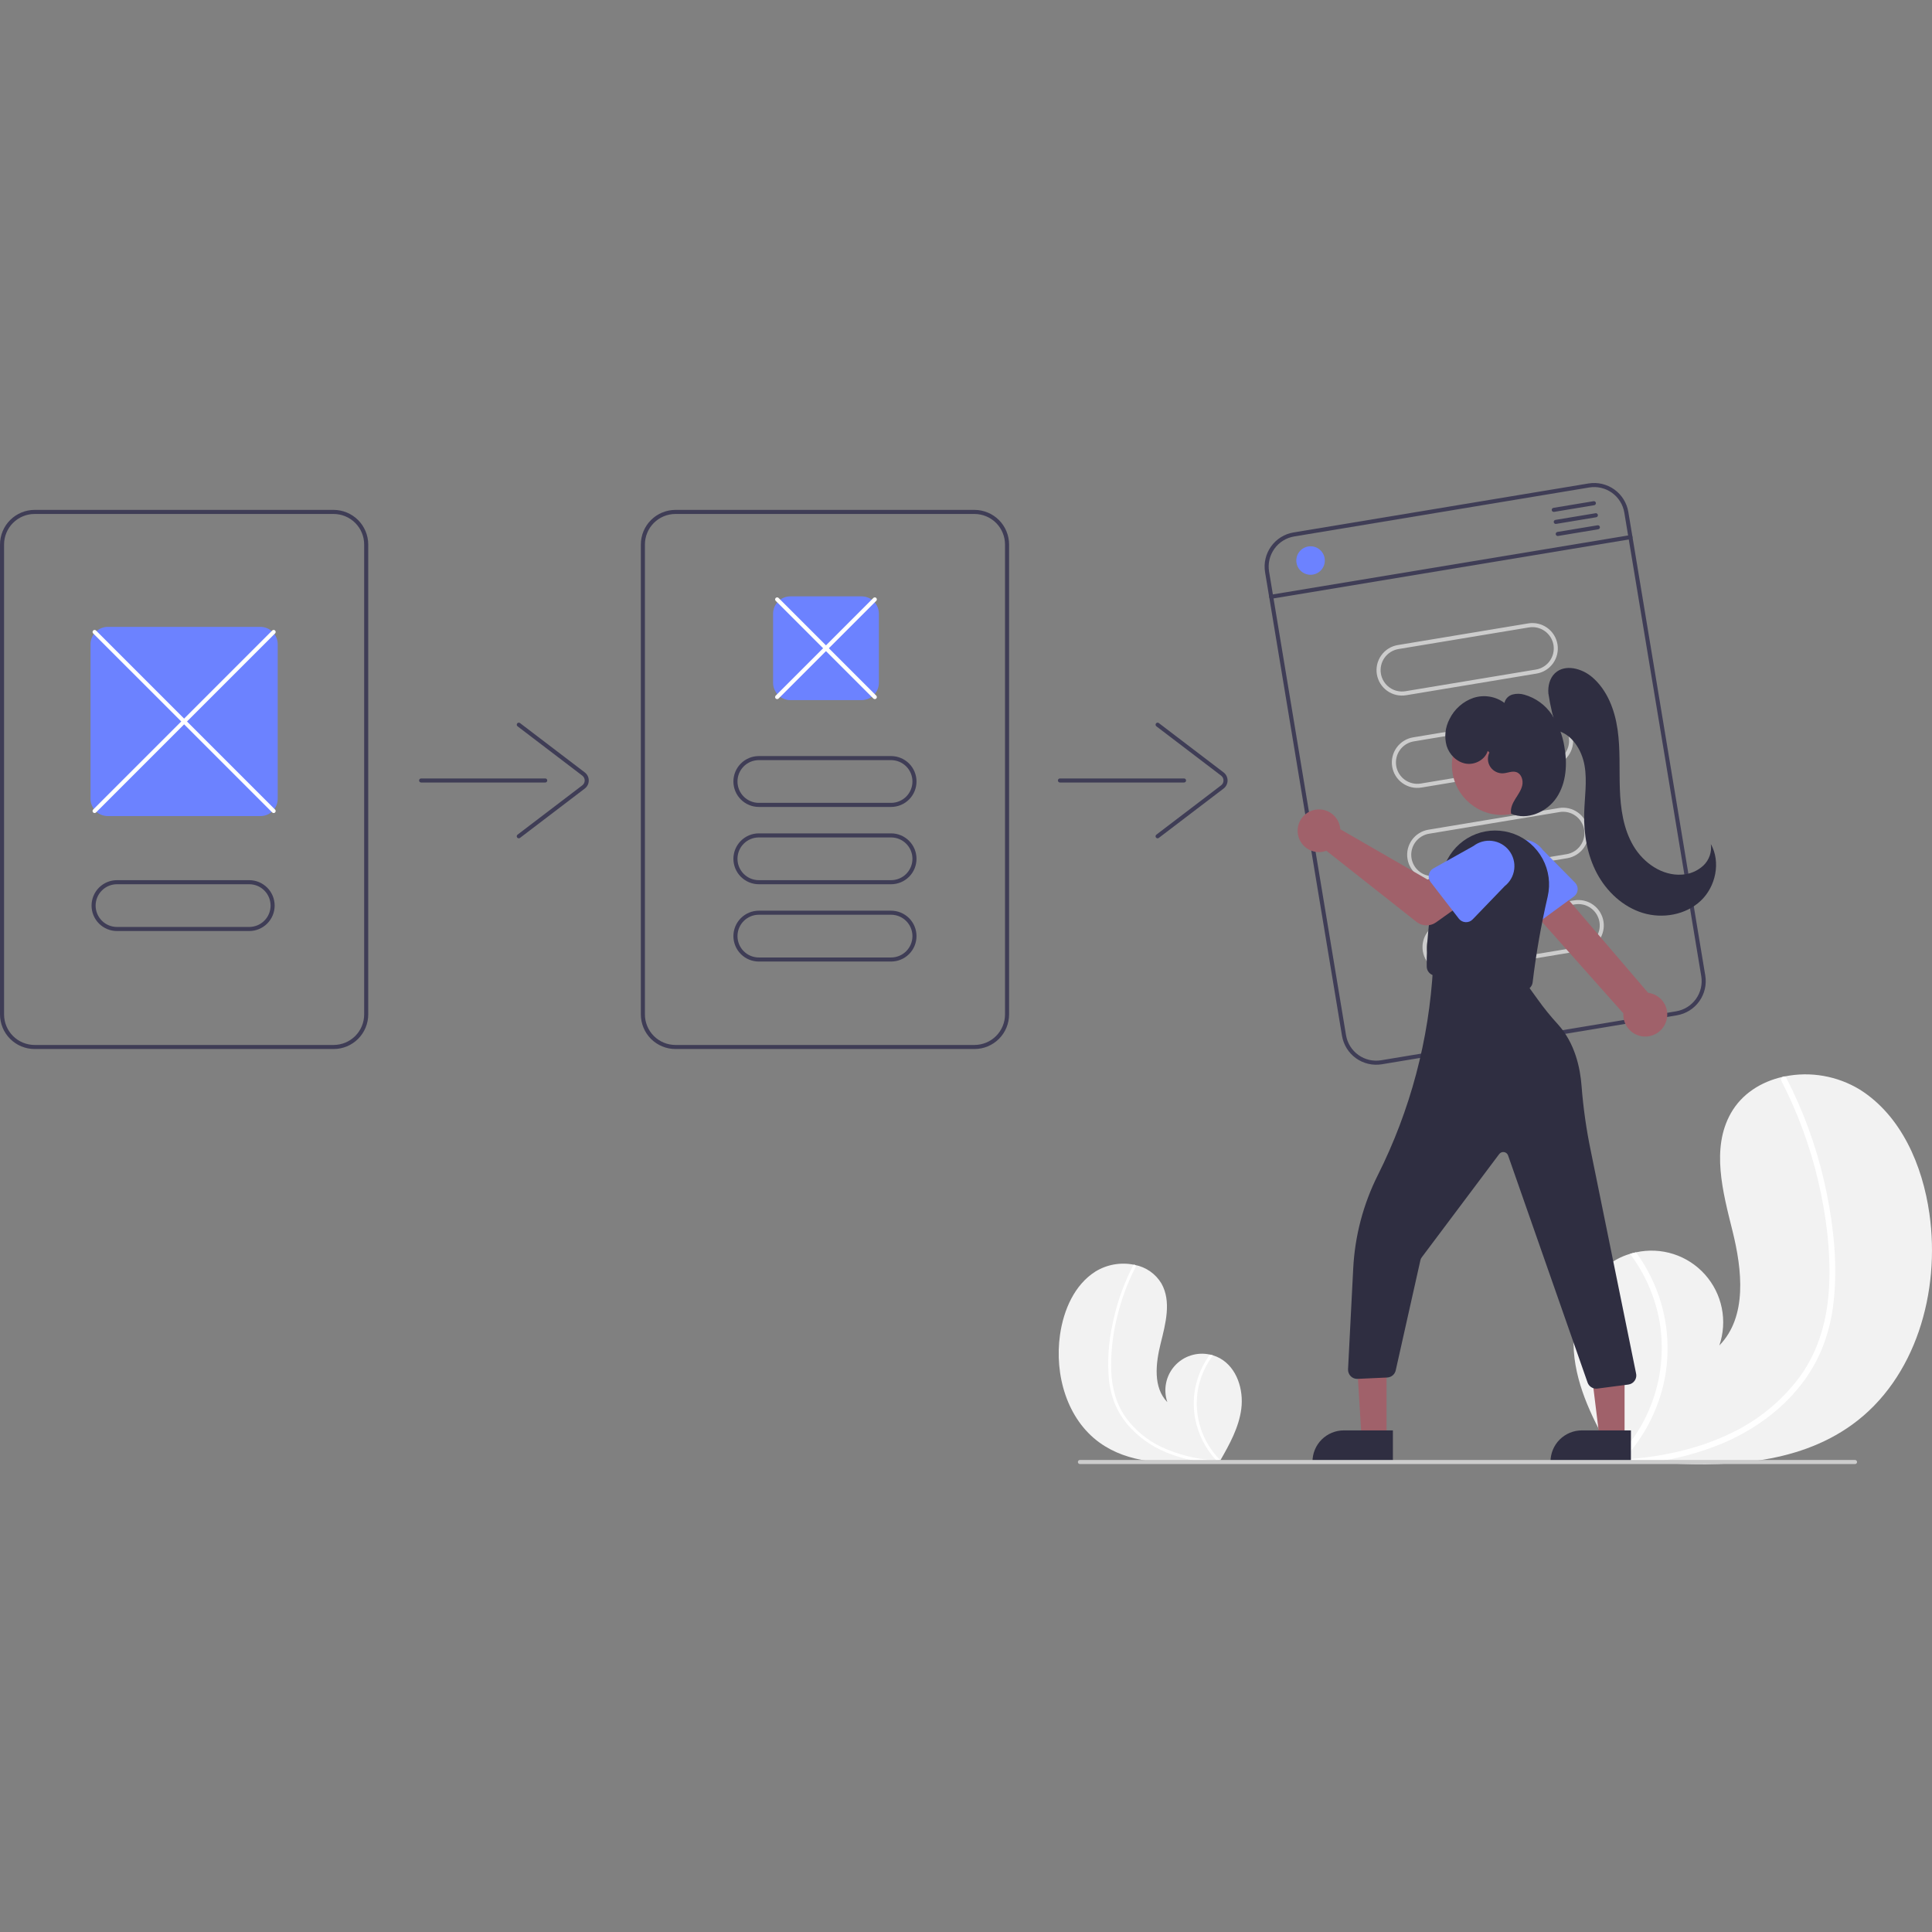 <svg xmlns="http://www.w3.org/2000/svg" fill="none" viewBox="0 0 100 100" height="100" width="100">
<rect x="0" y="0" width="100" height="100" fill="#808080" stroke="none"/>
<g clip-path="url(#clip0)">
<path fill="#F2F2F2" d="M95.859 73.745C92.948 75.841 89.176 75.947 85.53 75.689C85.021 75.653 84.515 75.611 84.014 75.566C84.011 75.565 84.007 75.565 84.004 75.564C83.98 75.562 83.956 75.56 83.933 75.558C83.83 75.549 83.726 75.539 83.624 75.529L83.648 75.575L83.724 75.719C83.697 75.671 83.669 75.624 83.642 75.576C83.634 75.561 83.625 75.547 83.617 75.533C82.673 73.889 81.736 72.185 81.497 70.308C81.25 68.36 81.944 66.154 83.659 65.197C83.883 65.071 84.122 64.972 84.369 64.899C84.471 64.868 84.575 64.843 84.68 64.82C85.323 64.678 85.993 64.709 86.62 64.91C87.247 65.112 87.809 65.477 88.248 65.968C88.687 66.459 88.988 67.058 89.119 67.704C89.249 68.349 89.206 69.018 88.993 69.641C90.447 68.151 90.175 65.733 89.674 63.712C89.171 61.691 88.563 59.442 89.585 57.627C90.153 56.617 91.152 55.99 92.273 55.737C92.308 55.73 92.342 55.722 92.376 55.716C93.712 55.445 95.1 55.689 96.265 56.397C98.408 57.748 99.509 60.309 99.866 62.818C100.442 66.855 99.168 71.36 95.859 73.745Z"></path>
<path fill="white" d="M94.919 67.273C94.835 68.163 94.621 69.037 94.284 69.866C93.974 70.599 93.556 71.282 93.044 71.892C91.998 73.15 90.614 74.096 89.112 74.727C87.963 75.197 86.76 75.52 85.53 75.689C85.021 75.653 84.515 75.611 84.014 75.566C84.011 75.565 84.007 75.565 84.004 75.564C83.98 75.562 83.956 75.56 83.933 75.558C83.83 75.549 83.726 75.539 83.624 75.529L83.648 75.575L83.724 75.719C83.697 75.671 83.669 75.624 83.642 75.576C83.634 75.561 83.625 75.547 83.617 75.533C84.539 74.614 85.228 73.488 85.625 72.249C86.022 71.009 86.116 69.693 85.899 68.409C85.673 67.135 85.148 65.932 84.369 64.899C84.471 64.868 84.575 64.843 84.68 64.82C84.977 65.225 85.236 65.656 85.457 66.107C86.248 67.715 86.501 69.535 86.177 71.298C85.876 72.893 85.126 74.369 84.016 75.552C84.113 75.546 84.211 75.538 84.307 75.529C86.127 75.375 87.943 74.984 89.594 74.182C91.005 73.514 92.23 72.508 93.161 71.255C94.161 69.876 94.602 68.218 94.677 66.532C94.758 64.728 94.523 62.891 94.112 61.136C93.691 59.337 93.052 57.596 92.208 55.952C92.19 55.915 92.186 55.872 92.198 55.832C92.21 55.792 92.237 55.758 92.273 55.737C92.303 55.717 92.34 55.709 92.376 55.716C92.394 55.721 92.41 55.729 92.424 55.741C92.438 55.753 92.449 55.767 92.456 55.784C92.56 55.987 92.662 56.19 92.76 56.396C93.578 58.108 94.181 59.914 94.553 61.774C94.915 63.569 95.108 65.446 94.919 67.273Z"></path>
<path fill="#F2F2F2" d="M56.914 74.671C58.4 75.742 60.327 75.796 62.19 75.664C62.45 75.646 62.708 75.624 62.964 75.601C62.965 75.601 62.967 75.601 62.969 75.601C62.981 75.6 62.994 75.598 63.005 75.598C63.058 75.593 63.111 75.588 63.163 75.583L63.151 75.606L63.112 75.68C63.126 75.655 63.14 75.631 63.154 75.607C63.158 75.599 63.163 75.592 63.167 75.585C63.649 74.745 64.128 73.874 64.25 72.916C64.376 71.921 64.021 70.794 63.146 70.305C63.031 70.241 62.909 70.19 62.783 70.153C62.731 70.137 62.678 70.124 62.624 70.112C62.295 70.04 61.953 70.055 61.633 70.159C61.313 70.261 61.026 70.448 60.801 70.699C60.577 70.95 60.423 71.255 60.357 71.585C60.29 71.915 60.312 72.257 60.421 72.575C59.678 71.814 59.817 70.578 60.073 69.546C60.33 68.514 60.64 67.365 60.118 66.438C59.971 66.189 59.772 65.975 59.535 65.808C59.298 65.642 59.029 65.527 58.745 65.473C58.728 65.469 58.71 65.465 58.693 65.462C58.01 65.323 57.301 65.448 56.706 65.81C55.611 66.5 55.049 67.808 54.866 69.09C54.572 71.152 55.223 73.453 56.914 74.671Z"></path>
<path fill="white" d="M57.394 71.365C57.437 71.82 57.546 72.266 57.718 72.69C57.877 73.064 58.09 73.413 58.352 73.725C58.896 74.361 59.584 74.858 60.36 75.173C60.947 75.413 61.562 75.578 62.19 75.664C62.45 75.646 62.708 75.624 62.964 75.601C62.966 75.601 62.968 75.601 62.969 75.601C62.981 75.599 62.994 75.598 63.006 75.598C63.058 75.593 63.111 75.588 63.163 75.583L63.151 75.606L63.112 75.68C63.126 75.655 63.14 75.631 63.154 75.606C63.158 75.599 63.163 75.592 63.167 75.585C62.696 75.115 62.344 74.54 62.142 73.907C61.939 73.274 61.891 72.601 62.001 71.946C62.117 71.295 62.385 70.68 62.783 70.153C62.731 70.137 62.678 70.124 62.624 70.112C62.473 70.319 62.34 70.539 62.227 70.77C61.823 71.591 61.694 72.521 61.859 73.421C62.013 74.236 62.396 74.99 62.964 75.595C62.914 75.591 62.864 75.587 62.815 75.583C61.88 75.521 60.964 75.287 60.114 74.895C59.393 74.553 58.767 74.04 58.292 73.399C57.781 72.695 57.556 71.848 57.517 70.987C57.487 70.059 57.585 69.132 57.806 68.231C58.021 67.311 58.347 66.422 58.778 65.582C58.788 65.563 58.79 65.541 58.784 65.521C58.778 65.5 58.764 65.483 58.745 65.472C58.73 65.462 58.711 65.458 58.693 65.462C58.684 65.464 58.675 65.468 58.668 65.475C58.661 65.481 58.656 65.488 58.652 65.496C58.599 65.6 58.547 65.704 58.496 65.809C58.078 66.683 57.771 67.606 57.581 68.556C57.378 69.478 57.315 70.425 57.394 71.365Z"></path>
<path fill="#3F3D56" d="M17.27 26.392H1.79C1.316 26.393 0.861 26.582 0.525 26.918C0.189 27.253 0.001 27.708 0 28.183V52.507C0.001 52.982 0.189 53.437 0.525 53.772C0.861 54.108 1.316 54.297 1.79 54.297H17.27C17.744 54.297 18.199 54.108 18.535 53.772C18.87 53.437 19.059 52.982 19.06 52.507V28.183C19.059 27.708 18.87 27.253 18.535 26.918C18.199 26.582 17.744 26.393 17.27 26.392ZM18.849 52.507C18.849 52.926 18.682 53.328 18.386 53.624C18.09 53.92 17.688 54.086 17.27 54.087H1.79C1.371 54.086 0.97 53.92 0.674 53.624C0.378 53.328 0.211 52.926 0.211 52.507V28.183C0.211 27.764 0.378 27.362 0.674 27.066C0.97 26.77 1.371 26.604 1.79 26.603H17.27C17.688 26.604 18.09 26.77 18.386 27.066C18.682 27.362 18.849 27.764 18.849 28.183V52.507Z"></path>
<path fill="#3F3D56" d="M50.44 54.297H34.96C34.486 54.297 34.031 54.108 33.695 53.773C33.359 53.437 33.171 52.982 33.17 52.507V28.183C33.171 27.708 33.359 27.253 33.695 26.917C34.031 26.582 34.486 26.393 34.96 26.392H50.44C50.914 26.393 51.369 26.582 51.705 26.917C52.041 27.253 52.229 27.708 52.23 28.183V52.507C52.229 52.982 52.041 53.437 51.705 53.773C51.369 54.108 50.914 54.297 50.44 54.297ZM34.96 26.603C34.541 26.604 34.14 26.77 33.844 27.066C33.548 27.362 33.381 27.764 33.381 28.183V52.507C33.381 52.926 33.548 53.328 33.844 53.624C34.14 53.92 34.541 54.086 34.96 54.087H50.44C50.858 54.086 51.26 53.92 51.556 53.624C51.852 53.328 52.019 52.926 52.019 52.507V28.183C52.019 27.764 51.852 27.362 51.556 27.066C51.26 26.77 50.858 26.604 50.44 26.603H34.96Z"></path>
<path fill="#3F3D56" d="M28.221 40.503H21.797C21.77 40.503 21.743 40.492 21.723 40.472C21.703 40.452 21.692 40.425 21.692 40.398C21.692 40.37 21.703 40.343 21.723 40.323C21.743 40.303 21.77 40.292 21.797 40.292H28.221C28.249 40.292 28.276 40.303 28.295 40.323C28.315 40.343 28.326 40.37 28.326 40.398C28.326 40.425 28.315 40.452 28.295 40.472C28.276 40.492 28.249 40.503 28.221 40.503Z"></path>
<path fill="#3F3D56" d="M26.852 43.391C26.83 43.391 26.809 43.384 26.791 43.371C26.773 43.358 26.759 43.34 26.752 43.319C26.745 43.298 26.745 43.276 26.751 43.255C26.758 43.234 26.771 43.215 26.788 43.202L30.139 40.649C30.178 40.619 30.209 40.581 30.231 40.538C30.253 40.494 30.264 40.446 30.264 40.398C30.264 40.349 30.253 40.301 30.231 40.257C30.209 40.214 30.178 40.176 30.139 40.146L26.788 37.593C26.766 37.576 26.752 37.551 26.748 37.524C26.744 37.496 26.752 37.468 26.768 37.446C26.785 37.424 26.81 37.409 26.838 37.405C26.866 37.402 26.894 37.409 26.916 37.426L30.267 39.979C30.331 40.028 30.384 40.091 30.42 40.164C30.456 40.236 30.474 40.316 30.474 40.398C30.474 40.479 30.456 40.559 30.42 40.631C30.384 40.704 30.331 40.767 30.267 40.816L26.916 43.369C26.898 43.383 26.875 43.391 26.852 43.391V43.391Z"></path>
<path fill="#3F3D56" d="M61.285 40.503H54.862C54.834 40.503 54.807 40.492 54.788 40.472C54.768 40.452 54.757 40.425 54.757 40.398C54.757 40.37 54.768 40.343 54.788 40.323C54.807 40.303 54.834 40.292 54.862 40.292H61.285C61.313 40.292 61.34 40.303 61.36 40.323C61.38 40.343 61.391 40.37 61.391 40.398C61.391 40.425 61.38 40.452 61.36 40.472C61.34 40.492 61.313 40.503 61.285 40.503Z"></path>
<path fill="#3F3D56" d="M59.917 43.391C59.895 43.391 59.873 43.384 59.855 43.371C59.838 43.358 59.824 43.34 59.817 43.319C59.81 43.298 59.81 43.276 59.816 43.255C59.823 43.234 59.836 43.215 59.853 43.202L63.204 40.649C63.243 40.619 63.274 40.581 63.296 40.538C63.317 40.494 63.328 40.446 63.328 40.398C63.328 40.349 63.317 40.301 63.296 40.257C63.274 40.214 63.243 40.176 63.204 40.146L59.853 37.593C59.831 37.576 59.816 37.551 59.813 37.524C59.809 37.496 59.816 37.468 59.833 37.446C59.85 37.424 59.875 37.409 59.903 37.405C59.93 37.402 59.958 37.409 59.981 37.426L63.332 39.979C63.396 40.028 63.449 40.091 63.484 40.164C63.52 40.236 63.539 40.316 63.539 40.398C63.539 40.479 63.52 40.559 63.484 40.631C63.449 40.704 63.396 40.767 63.332 40.816L59.981 43.369C59.962 43.383 59.94 43.391 59.917 43.391V43.391Z"></path>
<path fill="#6C82FF" d="M44.595 36.238H40.91C40.672 36.238 40.445 36.144 40.277 35.976C40.109 35.808 40.015 35.58 40.015 35.343V31.763C40.015 31.526 40.109 31.298 40.277 31.13C40.445 30.962 40.672 30.868 40.91 30.868H44.595C44.833 30.868 45.06 30.962 45.228 31.13C45.396 31.298 45.49 31.526 45.49 31.763V35.343C45.49 35.58 45.396 35.808 45.228 35.976C45.06 36.144 44.833 36.238 44.595 36.238V36.238Z"></path>
<path fill="white" d="M45.28 36.185C45.266 36.185 45.252 36.183 45.239 36.178C45.227 36.172 45.215 36.164 45.205 36.155L40.151 31.1C40.141 31.09 40.133 31.079 40.128 31.066C40.123 31.053 40.12 31.04 40.12 31.026C40.12 31.012 40.123 30.998 40.128 30.985C40.133 30.973 40.141 30.961 40.151 30.951C40.16 30.942 40.172 30.934 40.185 30.928C40.198 30.923 40.211 30.92 40.225 30.92C40.239 30.92 40.253 30.923 40.266 30.928C40.278 30.934 40.29 30.942 40.3 30.951L45.354 36.006C45.369 36.02 45.379 36.039 45.383 36.06C45.387 36.08 45.385 36.101 45.377 36.12C45.369 36.14 45.355 36.156 45.338 36.168C45.321 36.179 45.3 36.185 45.28 36.185L45.28 36.185Z"></path>
<path fill="white" d="M40.225 36.185C40.205 36.185 40.184 36.179 40.167 36.168C40.15 36.156 40.136 36.14 40.128 36.12C40.12 36.101 40.118 36.08 40.122 36.06C40.126 36.039 40.136 36.02 40.151 36.006L45.205 30.951C45.215 30.942 45.227 30.934 45.24 30.928C45.252 30.923 45.266 30.92 45.28 30.92C45.294 30.92 45.307 30.923 45.32 30.928C45.333 30.934 45.345 30.942 45.354 30.951C45.364 30.961 45.372 30.973 45.377 30.985C45.383 30.998 45.385 31.012 45.385 31.026C45.385 31.04 45.383 31.053 45.377 31.066C45.372 31.079 45.364 31.09 45.354 31.1L40.3 36.155C40.29 36.164 40.279 36.172 40.266 36.178C40.253 36.183 40.239 36.185 40.225 36.185V36.185Z"></path>
<path fill="#3F3D56" d="M46.122 41.767H39.278C38.928 41.767 38.594 41.628 38.347 41.381C38.1 41.134 37.961 40.799 37.961 40.45C37.961 40.101 38.1 39.766 38.347 39.519C38.594 39.273 38.928 39.134 39.278 39.134H46.122C46.471 39.134 46.806 39.273 47.053 39.519C47.3 39.766 47.438 40.101 47.438 40.45C47.438 40.799 47.3 41.134 47.053 41.381C46.806 41.628 46.471 41.767 46.122 41.767ZM39.278 39.344C38.984 39.344 38.703 39.461 38.496 39.668C38.288 39.876 38.172 40.157 38.172 40.45C38.172 40.743 38.288 41.025 38.496 41.232C38.703 41.439 38.984 41.556 39.278 41.556H46.122C46.415 41.556 46.697 41.439 46.904 41.232C47.111 41.025 47.228 40.743 47.228 40.45C47.228 40.157 47.111 39.876 46.904 39.668C46.697 39.461 46.415 39.344 46.122 39.344H39.278Z"></path>
<path fill="#3F3D56" d="M46.122 45.768H39.278C38.928 45.768 38.594 45.629 38.347 45.382C38.1 45.136 37.961 44.801 37.961 44.452C37.961 44.103 38.1 43.768 38.347 43.521C38.594 43.274 38.928 43.135 39.278 43.135H46.122C46.471 43.135 46.806 43.274 47.053 43.521C47.3 43.768 47.438 44.103 47.438 44.452C47.438 44.801 47.3 45.136 47.053 45.382C46.806 45.629 46.471 45.768 46.122 45.768V45.768ZM39.278 43.346C38.984 43.346 38.703 43.462 38.496 43.67C38.288 43.877 38.172 44.158 38.172 44.452C38.172 44.745 38.288 45.026 38.496 45.233C38.703 45.441 38.984 45.557 39.278 45.557H46.122C46.415 45.557 46.697 45.441 46.904 45.233C47.111 45.026 47.228 44.745 47.228 44.452C47.228 44.158 47.111 43.877 46.904 43.67C46.697 43.462 46.415 43.346 46.122 43.346H39.278Z"></path>
<path fill="#3F3D56" d="M46.122 49.769H39.278C38.928 49.769 38.594 49.631 38.347 49.384C38.1 49.137 37.961 48.802 37.961 48.453C37.961 48.104 38.1 47.769 38.347 47.522C38.594 47.276 38.928 47.137 39.278 47.137H46.122C46.471 47.137 46.806 47.276 47.053 47.522C47.3 47.769 47.438 48.104 47.438 48.453C47.438 48.802 47.3 49.137 47.053 49.384C46.806 49.631 46.471 49.769 46.122 49.769ZM39.278 47.347C38.984 47.347 38.703 47.464 38.496 47.671C38.288 47.879 38.172 48.16 38.172 48.453C38.172 48.746 38.288 49.028 38.496 49.235C38.703 49.442 38.984 49.559 39.278 49.559H46.122C46.415 49.559 46.697 49.442 46.904 49.235C47.111 49.028 47.228 48.746 47.228 48.453C47.228 48.16 47.111 47.879 46.904 47.671C46.697 47.464 46.415 47.347 46.122 47.347H39.278Z"></path>
<path fill="#3F3D56" d="M82.223 25.024L66.953 27.559C66.484 27.637 66.067 27.898 65.79 28.284C65.514 28.67 65.403 29.149 65.48 29.618L69.462 53.614C69.541 54.082 69.801 54.5 70.187 54.776C70.573 55.052 71.053 55.164 71.521 55.087L86.792 52.553C87.26 52.474 87.678 52.214 87.954 51.828C88.23 51.442 88.342 50.962 88.265 50.494L84.282 26.497C84.204 26.029 83.943 25.611 83.557 25.335C83.171 25.059 82.691 24.947 82.223 25.024V25.024ZM88.057 50.528C88.125 50.941 88.026 51.365 87.783 51.705C87.539 52.046 87.17 52.276 86.757 52.345L71.487 54.879C71.074 54.947 70.65 54.849 70.31 54.605C69.969 54.362 69.739 53.993 69.67 53.58L65.687 29.583C65.619 29.17 65.718 28.747 65.962 28.406C66.205 28.066 66.574 27.835 66.987 27.767L82.257 25.232C82.671 25.164 83.094 25.263 83.435 25.506C83.775 25.75 84.005 26.119 84.074 26.532L88.057 50.528Z"></path>
<path fill="#CCCCCC" d="M79.533 34.864L72.781 35.985C72.436 36.042 72.083 35.96 71.799 35.757C71.515 35.554 71.324 35.246 71.266 34.902C71.209 34.557 71.291 34.204 71.495 33.92C71.698 33.636 72.005 33.445 72.35 33.388L79.102 32.267C79.446 32.21 79.799 32.292 80.083 32.495C80.366 32.698 80.558 33.006 80.615 33.35C80.672 33.694 80.59 34.047 80.387 34.331C80.184 34.615 79.877 34.807 79.533 34.864V34.864ZM72.384 33.595C72.095 33.644 71.837 33.804 71.666 34.043C71.495 34.282 71.427 34.578 71.475 34.867C71.523 35.156 71.683 35.415 71.922 35.585C72.16 35.756 72.457 35.825 72.746 35.777L79.498 34.656C79.788 34.608 80.046 34.447 80.216 34.209C80.387 33.97 80.456 33.674 80.408 33.385C80.36 33.095 80.199 32.837 79.96 32.666C79.722 32.496 79.425 32.427 79.136 32.475L72.384 33.595Z"></path>
<path fill="#CCCCCC" d="M80.326 39.643L73.574 40.763C73.403 40.792 73.229 40.786 73.06 40.747C72.892 40.708 72.733 40.636 72.592 40.536C72.451 40.435 72.332 40.308 72.24 40.161C72.149 40.014 72.087 39.851 72.059 39.68C72.031 39.51 72.036 39.335 72.075 39.167C72.115 38.998 72.186 38.839 72.287 38.699C72.388 38.558 72.515 38.439 72.662 38.347C72.809 38.256 72.972 38.194 73.143 38.166L79.895 37.045C80.24 36.988 80.593 37.07 80.876 37.273C81.16 37.477 81.352 37.784 81.409 38.129C81.466 38.473 81.384 38.826 81.181 39.11C80.978 39.394 80.671 39.585 80.326 39.643V39.643ZM73.177 38.374C72.888 38.422 72.63 38.583 72.459 38.822C72.289 39.06 72.22 39.356 72.268 39.646C72.316 39.935 72.477 40.193 72.715 40.364C72.954 40.534 73.25 40.603 73.539 40.556L80.292 39.435C80.581 39.387 80.839 39.226 81.01 38.987C81.18 38.749 81.249 38.452 81.201 38.163C81.153 37.874 80.992 37.616 80.754 37.445C80.515 37.274 80.219 37.205 79.93 37.253L73.177 38.374Z"></path>
<path fill="#CCCCCC" d="M81.119 44.421L74.367 45.542C74.196 45.57 74.022 45.565 73.853 45.526C73.685 45.487 73.526 45.415 73.385 45.314C73.244 45.214 73.125 45.086 73.033 44.94C72.942 44.793 72.88 44.63 72.852 44.459C72.824 44.288 72.829 44.114 72.868 43.945C72.908 43.777 72.98 43.618 73.08 43.477C73.181 43.337 73.308 43.217 73.455 43.126C73.602 43.035 73.765 42.973 73.936 42.945L80.688 41.824C81.032 41.767 81.385 41.849 81.669 42.052C81.953 42.255 82.144 42.563 82.201 42.907C82.258 43.252 82.177 43.604 81.974 43.888C81.771 44.172 81.463 44.364 81.119 44.421ZM73.97 43.153C73.827 43.176 73.69 43.228 73.567 43.305C73.443 43.382 73.336 43.482 73.252 43.6C73.167 43.718 73.107 43.852 73.074 43.993C73.041 44.135 73.037 44.281 73.06 44.424C73.084 44.568 73.136 44.705 73.213 44.828C73.289 44.951 73.39 45.058 73.508 45.143C73.626 45.227 73.76 45.288 73.901 45.32C74.043 45.353 74.189 45.358 74.332 45.334L81.085 44.213C81.228 44.19 81.365 44.138 81.488 44.061C81.612 43.984 81.719 43.884 81.803 43.766C81.888 43.648 81.948 43.514 81.981 43.373C82.014 43.231 82.019 43.085 81.995 42.941C81.971 42.798 81.919 42.661 81.842 42.538C81.766 42.414 81.665 42.308 81.547 42.223C81.429 42.139 81.295 42.078 81.154 42.045C81.012 42.013 80.866 42.008 80.722 42.032L73.97 43.153Z"></path>
<path fill="#CCCCCC" d="M81.912 49.2L75.16 50.32C74.989 50.349 74.815 50.343 74.647 50.304C74.478 50.265 74.319 50.193 74.179 50.092C74.038 49.992 73.919 49.864 73.827 49.718C73.736 49.571 73.674 49.408 73.646 49.237C73.618 49.067 73.623 48.892 73.662 48.724C73.701 48.556 73.773 48.397 73.874 48.256C73.974 48.115 74.102 47.996 74.248 47.905C74.395 47.813 74.558 47.752 74.729 47.723L81.481 46.603C81.826 46.546 82.178 46.628 82.462 46.831C82.746 47.034 82.937 47.342 82.995 47.686C83.052 48.03 82.97 48.383 82.767 48.667C82.564 48.951 82.257 49.142 81.912 49.2V49.2ZM74.763 47.931C74.62 47.955 74.483 48.007 74.36 48.083C74.237 48.16 74.13 48.26 74.045 48.379C73.875 48.617 73.806 48.913 73.854 49.203C73.902 49.492 74.063 49.75 74.301 49.921C74.54 50.092 74.836 50.16 75.126 50.112L81.878 48.992C82.167 48.944 82.425 48.783 82.596 48.544C82.766 48.306 82.835 48.009 82.787 47.72C82.739 47.431 82.578 47.173 82.34 47.002C82.101 46.831 81.805 46.762 81.516 46.81L74.763 47.931Z"></path>
<path fill="#3F3D56" d="M84.409 27.906L65.814 30.992C65.801 30.994 65.787 30.994 65.773 30.991C65.76 30.988 65.747 30.982 65.736 30.974C65.724 30.966 65.715 30.956 65.707 30.944C65.7 30.932 65.695 30.919 65.693 30.905C65.691 30.892 65.691 30.878 65.694 30.864C65.697 30.851 65.703 30.838 65.711 30.827C65.719 30.815 65.73 30.806 65.741 30.799C65.753 30.791 65.766 30.786 65.78 30.784L84.374 27.698C84.388 27.696 84.402 27.696 84.416 27.699C84.429 27.702 84.442 27.708 84.453 27.716C84.465 27.724 84.474 27.734 84.481 27.746C84.489 27.758 84.494 27.771 84.496 27.785C84.498 27.798 84.498 27.812 84.495 27.826C84.492 27.839 84.486 27.852 84.478 27.863C84.47 27.875 84.459 27.884 84.448 27.891C84.436 27.899 84.423 27.904 84.409 27.906V27.906Z"></path>
<path fill="#6C82FF" d="M67.835 29.75C68.242 29.75 68.572 29.421 68.572 29.013C68.572 28.606 68.242 28.276 67.835 28.276C67.427 28.276 67.097 28.606 67.097 29.013C67.097 29.421 67.427 29.75 67.835 29.75Z"></path>
<path fill="#3F3D56" d="M82.516 26.15L80.439 26.495C80.411 26.499 80.383 26.492 80.361 26.476C80.338 26.46 80.323 26.435 80.318 26.408C80.314 26.38 80.32 26.352 80.336 26.329C80.352 26.307 80.377 26.291 80.404 26.287L82.482 25.942C82.509 25.938 82.538 25.944 82.56 25.96C82.583 25.977 82.598 26.001 82.603 26.029C82.607 26.056 82.601 26.084 82.585 26.107C82.568 26.13 82.544 26.145 82.516 26.15V26.15Z"></path>
<path fill="#3F3D56" d="M82.62 26.773L80.542 27.118C80.515 27.122 80.487 27.116 80.464 27.099C80.441 27.083 80.426 27.059 80.422 27.031C80.417 27.004 80.424 26.976 80.44 26.953C80.456 26.93 80.48 26.915 80.508 26.91L82.585 26.565C82.613 26.561 82.641 26.567 82.664 26.584C82.686 26.6 82.702 26.625 82.706 26.652C82.711 26.68 82.704 26.708 82.688 26.73C82.672 26.753 82.647 26.768 82.62 26.773V26.773Z"></path>
<path fill="#3F3D56" d="M82.723 27.396L80.646 27.741C80.632 27.743 80.618 27.743 80.605 27.74C80.591 27.737 80.578 27.731 80.567 27.723C80.556 27.715 80.546 27.705 80.539 27.693C80.532 27.681 80.527 27.668 80.524 27.654C80.522 27.641 80.523 27.627 80.526 27.613C80.529 27.6 80.535 27.587 80.543 27.576C80.551 27.565 80.561 27.555 80.573 27.548C80.585 27.541 80.598 27.536 80.611 27.533L82.689 27.189C82.703 27.186 82.717 27.187 82.73 27.19C82.744 27.193 82.756 27.199 82.768 27.207C82.779 27.215 82.789 27.225 82.796 27.237C82.803 27.248 82.808 27.262 82.81 27.275C82.813 27.289 82.812 27.303 82.809 27.316C82.806 27.33 82.8 27.343 82.792 27.354C82.784 27.365 82.774 27.375 82.762 27.382C82.75 27.389 82.737 27.394 82.723 27.396Z"></path>
<path fill="#6C82FF" d="M13.479 42.24H5.581C5.344 42.24 5.116 42.146 4.948 41.978C4.781 41.81 4.686 41.583 4.686 41.345V33.342C4.686 33.105 4.781 32.877 4.948 32.71C5.116 32.542 5.344 32.447 5.581 32.447H13.479C13.716 32.447 13.944 32.542 14.111 32.71C14.279 32.877 14.373 33.105 14.374 33.342V41.345C14.373 41.583 14.279 41.81 14.111 41.978C13.944 42.146 13.716 42.24 13.479 42.24V42.24Z"></path>
<path fill="#3F3D56" d="M12.899 48.19H6.055C5.706 48.19 5.371 48.051 5.124 47.804C4.877 47.557 4.739 47.223 4.739 46.874C4.739 46.525 4.877 46.19 5.124 45.943C5.371 45.696 5.706 45.557 6.055 45.557H12.899C13.248 45.557 13.583 45.696 13.83 45.943C14.077 46.19 14.216 46.525 14.216 46.874C14.216 47.223 14.077 47.557 13.83 47.804C13.583 48.051 13.248 48.19 12.899 48.19ZM6.055 45.768C5.762 45.768 5.48 45.884 5.273 46.092C5.066 46.299 4.949 46.58 4.949 46.874C4.949 47.167 5.066 47.448 5.273 47.655C5.48 47.863 5.762 47.979 6.055 47.979H12.899C13.193 47.979 13.474 47.863 13.681 47.655C13.889 47.448 14.005 47.167 14.005 46.874C14.005 46.58 13.889 46.299 13.681 46.092C13.474 45.884 13.193 45.768 12.899 45.768H6.055Z"></path>
<path fill="white" d="M14.163 42.082C14.149 42.082 14.136 42.08 14.123 42.074C14.11 42.069 14.098 42.061 14.089 42.051L4.822 32.785C4.812 32.775 4.804 32.764 4.799 32.751C4.794 32.738 4.791 32.724 4.791 32.71C4.791 32.697 4.793 32.683 4.799 32.67C4.804 32.657 4.812 32.645 4.822 32.636C4.831 32.626 4.843 32.618 4.856 32.613C4.869 32.607 4.883 32.605 4.896 32.605C4.91 32.605 4.924 32.608 4.937 32.613C4.95 32.618 4.961 32.626 4.971 32.636L14.238 41.903C14.252 41.917 14.262 41.936 14.266 41.956C14.27 41.977 14.268 41.998 14.26 42.017C14.252 42.037 14.239 42.053 14.222 42.065C14.204 42.076 14.184 42.082 14.163 42.082V42.082Z"></path>
<path fill="white" d="M4.897 42.082C4.876 42.082 4.855 42.076 4.838 42.065C4.821 42.053 4.807 42.037 4.799 42.017C4.791 41.998 4.789 41.977 4.793 41.956C4.797 41.936 4.807 41.917 4.822 41.903L14.089 32.636C14.098 32.626 14.11 32.618 14.123 32.613C14.136 32.608 14.149 32.605 14.163 32.605C14.177 32.605 14.191 32.607 14.204 32.613C14.217 32.618 14.228 32.626 14.238 32.636C14.248 32.645 14.256 32.657 14.261 32.67C14.266 32.683 14.269 32.697 14.269 32.71C14.269 32.724 14.266 32.738 14.261 32.751C14.255 32.764 14.247 32.775 14.238 32.785L4.971 42.051C4.961 42.061 4.95 42.069 4.937 42.074C4.924 42.08 4.91 42.082 4.897 42.082V42.082Z"></path>
<path fill="#A0616A" d="M86.248 52.843C86.296 52.685 86.31 52.518 86.287 52.355C86.265 52.191 86.206 52.034 86.117 51.895C86.027 51.756 85.907 51.639 85.767 51.551C85.627 51.463 85.469 51.407 85.305 51.387L79.9 45.071L78.639 46.394L84.023 52.451C84.008 52.729 84.094 53.003 84.267 53.221C84.44 53.439 84.687 53.587 84.961 53.635C85.235 53.683 85.518 53.629 85.755 53.483C85.992 53.338 86.167 53.11 86.248 52.843V52.843Z"></path>
<path fill="#6C82FF" d="M81.466 46.401L79.534 47.813C79.479 47.853 79.416 47.881 79.349 47.895C79.282 47.909 79.213 47.908 79.147 47.892C79.081 47.877 79.018 47.847 78.965 47.806C78.911 47.764 78.866 47.712 78.835 47.651L77.724 45.539C77.52 45.257 77.437 44.905 77.492 44.561C77.547 44.217 77.736 43.909 78.018 43.704C78.3 43.499 78.651 43.415 78.995 43.469C79.34 43.523 79.648 43.711 79.854 43.993L81.524 45.686C81.572 45.734 81.608 45.793 81.632 45.857C81.655 45.921 81.664 45.989 81.659 46.057C81.653 46.125 81.633 46.191 81.6 46.25C81.567 46.309 81.521 46.361 81.466 46.401V46.401Z"></path>
<path fill="#A0616A" d="M77.737 42.181C79.166 42.181 80.324 41.023 80.324 39.595C80.324 38.166 79.166 37.009 77.737 37.009C76.309 37.009 75.151 38.166 75.151 39.595C75.151 41.023 76.309 42.181 77.737 42.181Z"></path>
<path fill="#2F2E41" d="M78.861 51.263C78.834 51.263 78.807 51.261 78.781 51.257L74.243 50.493C74.133 50.474 74.034 50.419 73.962 50.334C73.889 50.25 73.849 50.144 73.847 50.033C73.834 48.995 73.911 46.374 74.928 44.465C75.247 43.868 75.771 43.407 76.403 43.168C77.035 42.929 77.733 42.928 78.367 43.164C79 43.401 79.526 43.86 79.846 44.455C80.167 45.05 80.26 45.742 80.109 46.401C79.769 47.867 79.508 49.351 79.329 50.846C79.316 50.961 79.261 51.066 79.174 51.143C79.088 51.22 78.976 51.263 78.861 51.263L78.861 51.263Z"></path>
<path fill="#A0616A" d="M69.346 42.747C69.359 42.804 69.368 42.862 69.371 42.92L73.895 45.53L74.995 44.897L76.167 46.431L74.329 47.741C74.181 47.847 74.002 47.901 73.82 47.897C73.637 47.893 73.462 47.829 73.318 47.716L68.654 44.036C68.443 44.114 68.214 44.126 67.997 44.071C67.779 44.015 67.584 43.895 67.436 43.725C67.289 43.556 67.197 43.346 67.172 43.123C67.147 42.9 67.19 42.674 67.296 42.477C67.403 42.279 67.567 42.118 67.766 42.016C67.966 41.914 68.192 41.874 68.415 41.904C68.637 41.933 68.846 42.03 69.012 42.18C69.178 42.331 69.295 42.529 69.346 42.747V42.747Z"></path>
<path fill="#6C82FF" d="M73.957 45.269C73.971 45.202 73.999 45.139 74.039 45.084C74.079 45.029 74.131 44.983 74.19 44.95L76.266 43.789C76.542 43.577 76.891 43.482 77.236 43.526C77.582 43.57 77.896 43.749 78.109 44.024C78.323 44.3 78.419 44.648 78.376 44.994C78.333 45.34 78.154 45.654 77.88 45.869L76.225 47.587C76.177 47.636 76.12 47.675 76.057 47.7C75.993 47.724 75.925 47.735 75.858 47.732C75.79 47.728 75.723 47.71 75.663 47.678C75.603 47.646 75.55 47.602 75.508 47.548L74.046 45.653C74.005 45.599 73.975 45.537 73.96 45.471C73.944 45.404 73.944 45.336 73.957 45.269Z"></path>
<path fill="#A0616A" d="M71.767 74.459H70.476L70.172 69.496L71.767 69.48L71.767 74.459Z"></path>
<path fill="#2F2E41" d="M72.096 75.71L67.934 75.71V75.658C67.934 75.445 67.975 75.234 68.057 75.038C68.138 74.841 68.258 74.662 68.408 74.512C68.559 74.362 68.737 74.242 68.934 74.161C69.13 74.079 69.341 74.037 69.554 74.037H69.554L72.096 74.038L72.096 75.71Z"></path>
<path fill="#A0616A" d="M84.087 74.459H82.796L82.182 69.48H84.088L84.087 74.459Z"></path>
<path fill="#2F2E41" d="M84.416 75.71L80.254 75.71V75.658C80.254 75.445 80.296 75.234 80.377 75.038C80.459 74.841 80.578 74.662 80.728 74.512C80.879 74.362 81.058 74.242 81.254 74.161C81.451 74.079 81.661 74.037 81.874 74.037H81.874L84.417 74.038L84.416 75.71Z"></path>
<path fill="#2F2E41" d="M82.62 71.877C82.522 71.877 82.426 71.846 82.346 71.789C82.265 71.732 82.205 71.652 82.172 71.559L78.058 59.805C78.042 59.76 78.014 59.72 77.978 59.69C77.941 59.659 77.897 59.639 77.85 59.632C77.802 59.625 77.754 59.63 77.71 59.648C77.666 59.666 77.627 59.696 77.599 59.734L73.586 65.085C73.554 65.127 73.532 65.174 73.521 65.225L72.242 70.931C72.219 71.032 72.164 71.123 72.084 71.19C72.004 71.257 71.905 71.295 71.801 71.3L70.269 71.37C70.204 71.373 70.138 71.363 70.076 71.339C70.014 71.315 69.958 71.278 69.912 71.231C69.865 71.184 69.829 71.128 69.806 71.066C69.782 71.004 69.771 70.938 69.775 70.872L70.042 65.665C70.126 63.98 70.56 62.332 71.316 60.824C72.998 57.472 73.97 53.809 74.174 50.065L74.177 50.006L78.889 50.756L79.597 51.736C79.912 52.177 80.254 52.6 80.621 53.001C81.522 53.978 81.792 55.284 81.861 56.208C81.949 57.343 82.109 58.472 82.342 59.587L84.679 71.071C84.696 71.136 84.7 71.205 84.689 71.271C84.678 71.338 84.653 71.401 84.615 71.457C84.578 71.514 84.528 71.561 84.471 71.597C84.414 71.632 84.35 71.655 84.283 71.664L82.68 71.873C82.66 71.876 82.64 71.877 82.62 71.877Z"></path>
<path fill="#2F2E41" d="M80.597 37.8C80.392 37.177 80.24 36.538 80.144 35.889C80.114 35.511 80.21 35.105 80.485 34.844C81 34.357 81.874 34.589 82.413 35.051C83.191 35.718 83.579 36.743 83.725 37.757C83.872 38.771 83.808 39.802 83.843 40.827C83.878 41.851 84.025 42.904 84.547 43.785C85.069 44.667 86.038 45.344 87.06 45.269C87.472 45.247 87.864 45.081 88.167 44.8C88.316 44.658 88.428 44.483 88.495 44.289C88.562 44.095 88.582 43.888 88.552 43.685C89.075 44.62 88.81 45.888 88.031 46.623C87.252 47.359 86.053 47.566 85.029 47.253C84.005 46.939 83.162 46.151 82.658 45.206C82.155 44.26 81.97 43.168 81.997 42.097C82.017 41.275 82.157 40.445 82.018 39.635C81.879 38.824 81.372 38 80.572 37.809L80.597 37.8Z"></path>
<path fill="#2F2E41" d="M77.004 38.866C76.867 39.322 76.345 39.603 75.876 39.526C75.406 39.449 75.02 39.062 74.878 38.608C74.749 38.145 74.802 37.649 75.025 37.223C75.149 36.968 75.321 36.739 75.533 36.551C75.745 36.362 75.991 36.217 76.259 36.124C76.528 36.035 76.815 36.012 77.096 36.057C77.376 36.101 77.641 36.213 77.869 36.382C77.893 36.279 77.945 36.185 78.017 36.109C78.09 36.033 78.182 35.978 78.283 35.949C78.487 35.894 78.702 35.897 78.904 35.958C79.486 36.124 79.991 36.491 80.328 36.994C80.661 37.495 80.881 38.063 80.973 38.657C81.132 39.549 81.073 40.524 80.573 41.278C80.072 42.033 79.047 42.479 78.216 42.119C78.164 41.854 78.287 41.587 78.429 41.358C78.571 41.128 78.739 40.904 78.794 40.64C78.848 40.375 78.744 40.052 78.488 39.965C78.27 39.892 78.037 40.011 77.807 40.026C77.677 40.034 77.546 40.008 77.429 39.949C77.312 39.891 77.212 39.803 77.139 39.694C77.067 39.586 77.024 39.46 77.016 39.329C77.008 39.199 77.034 39.068 77.092 38.951L77.004 38.866Z"></path>
<path fill="#CCCCCC" d="M96.016 75.779H55.896C55.868 75.779 55.841 75.768 55.821 75.748C55.802 75.728 55.791 75.702 55.791 75.674C55.791 75.646 55.802 75.619 55.821 75.599C55.841 75.579 55.868 75.568 55.896 75.568H96.016C96.044 75.568 96.07 75.579 96.09 75.599C96.11 75.619 96.121 75.646 96.121 75.674C96.121 75.702 96.11 75.728 96.09 75.748C96.07 75.768 96.044 75.779 96.016 75.779Z"></path>
</g>
<defs>
<clipPath id="clip0">
<rect transform="translate(0 25)" fill="white" height="50.789" width="100"></rect>
</clipPath>
</defs>
</svg>

